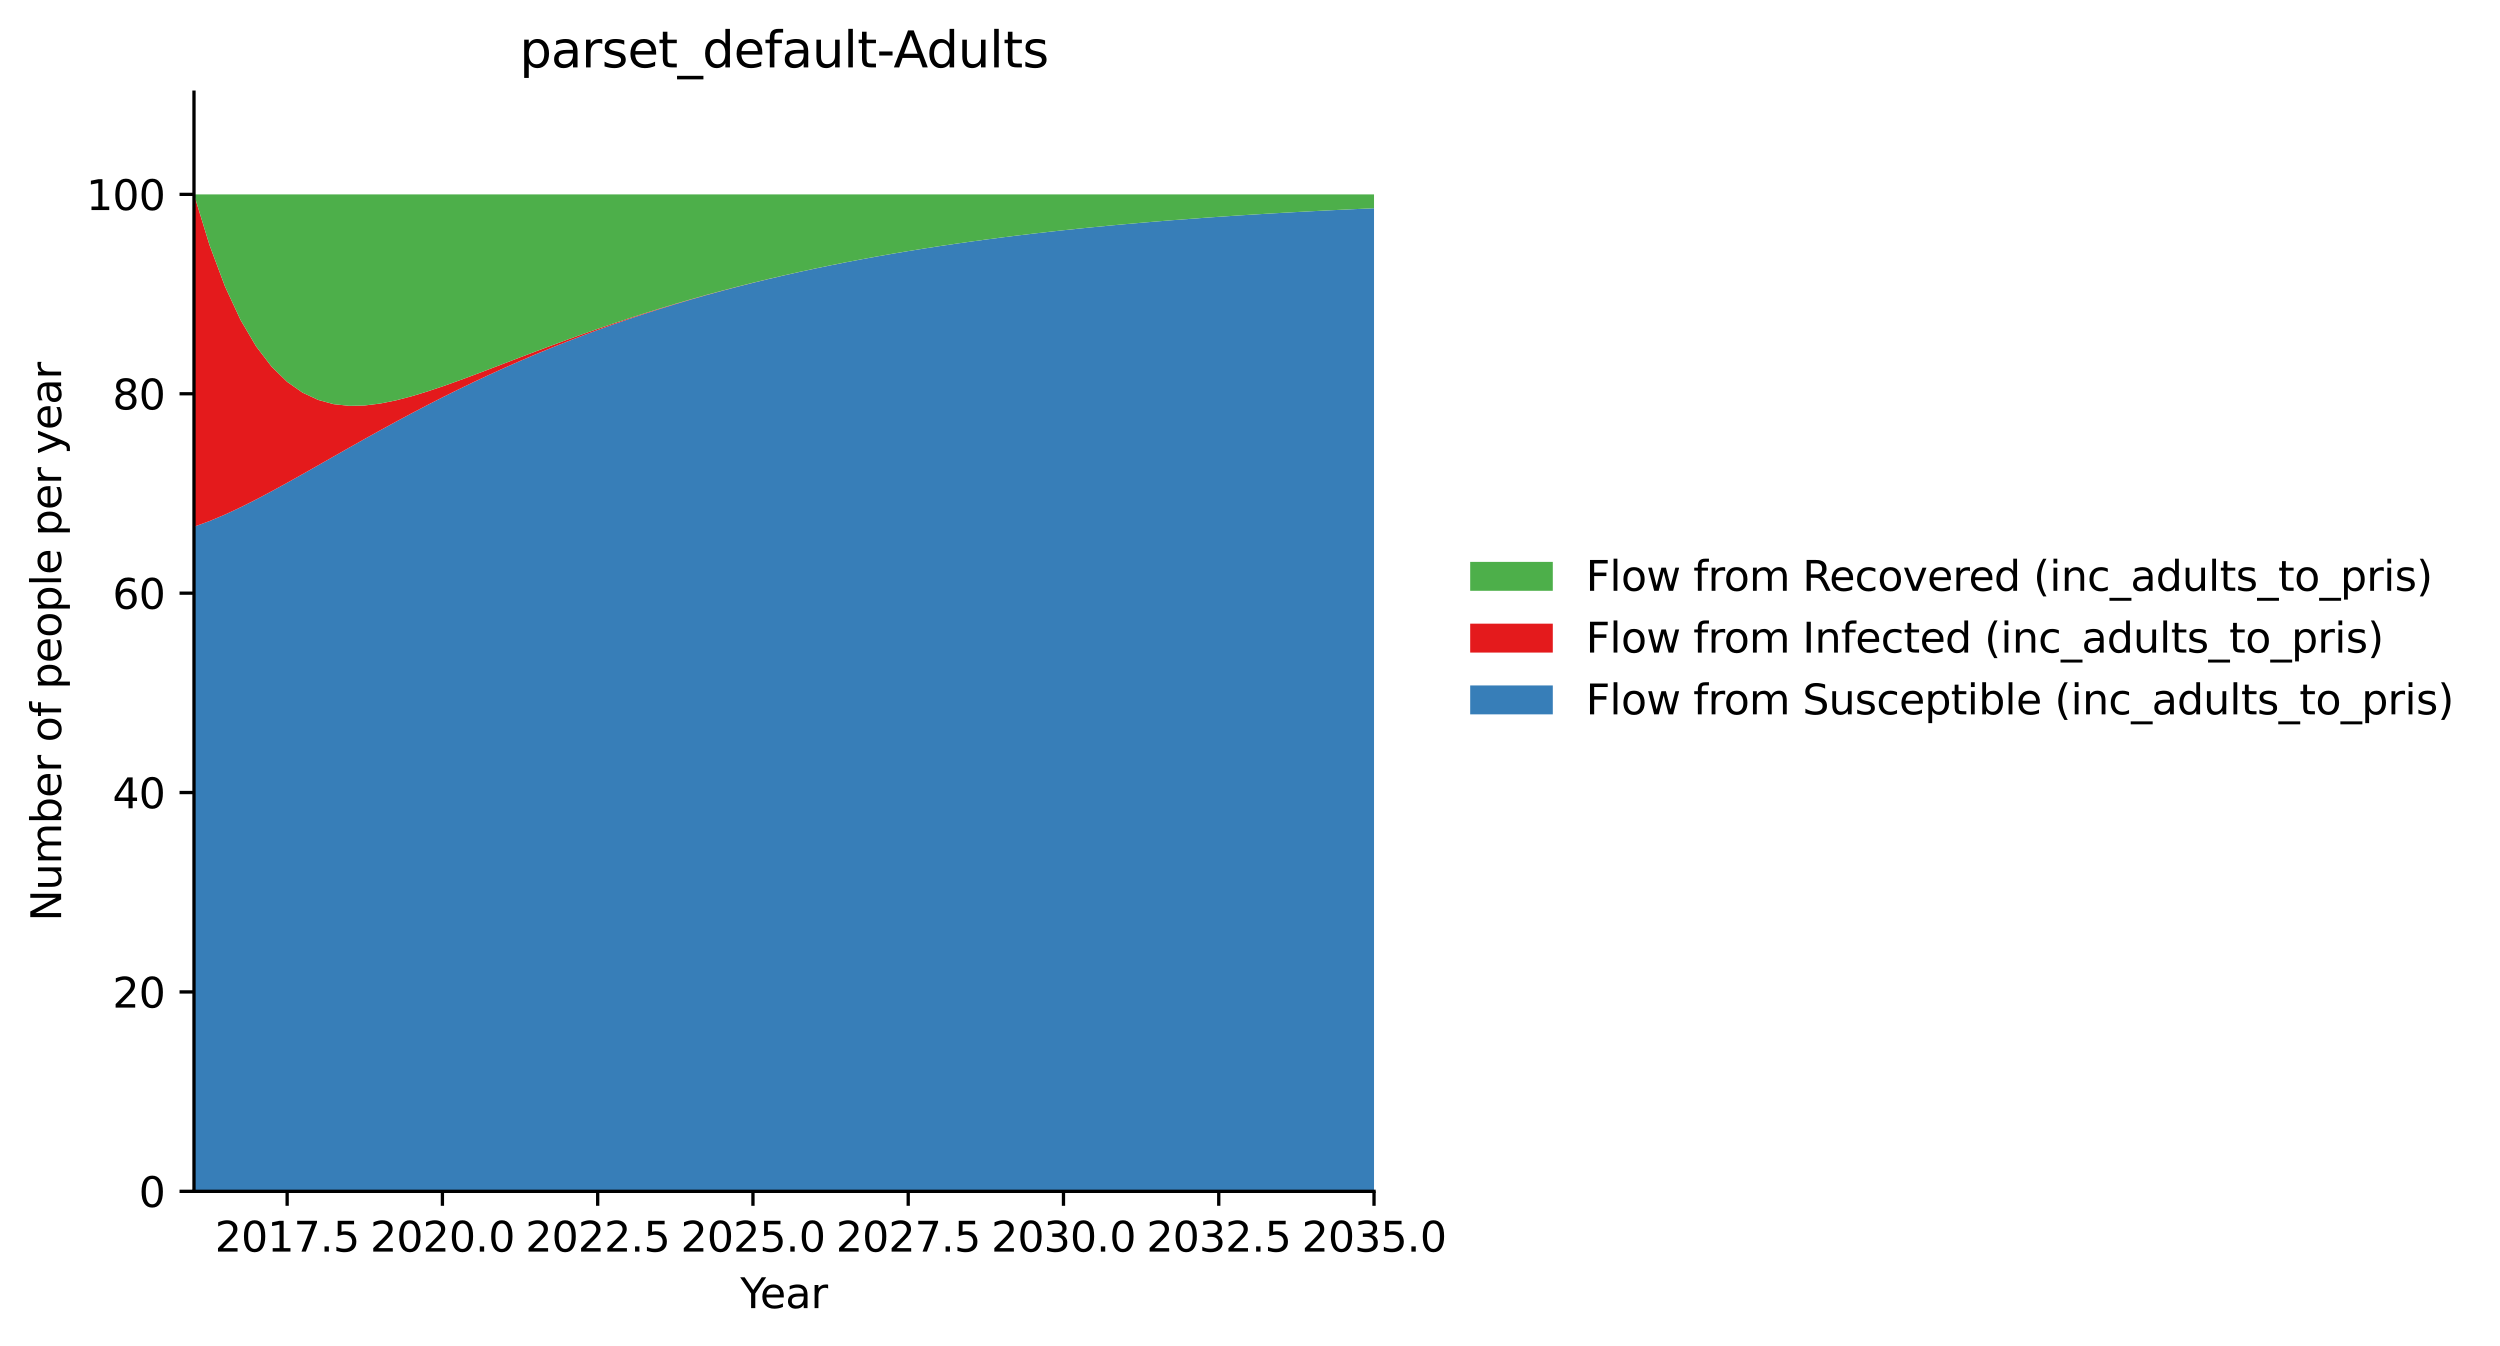 <?xml version="1.0" encoding="utf-8" standalone="no"?>
<!DOCTYPE svg PUBLIC "-//W3C//DTD SVG 1.1//EN"
  "http://www.w3.org/Graphics/SVG/1.1/DTD/svg11.dtd">
<svg xmlns:xlink="http://www.w3.org/1999/xlink" width="605.271pt" height="325.986pt" viewBox="0 0 605.271 325.986" xmlns="http://www.w3.org/2000/svg" version="1.1">
 <defs>
  <style type="text/css">*{stroke-linejoin: round; stroke-linecap: butt}</style>
 </defs>
 <g id="figure_1">
  <g id="patch_1">
   <path d="M 0 325.986 
L 605.271 325.986 
L 605.271 0 
L 0 0 
L 0 325.986 
z
" style="fill: none; opacity: 0"/>
  </g>
  <g id="axes_1">
   <g id="patch_2">
    <path d="M 46.966 288.43 
L 332.662 288.43 
L 332.662 22.318 
L 46.966 22.318 
L 46.966 288.43 
z
" style="fill: none; opacity: 0"/>
   </g>
   <g id="PolyCollection_1">
    <path d="M 46.966 127.516 
L 46.966 288.43 
L 50.725 288.43 
L 54.484 288.43 
L 58.243 288.43 
L 62.002 288.43 
L 65.761 288.43 
L 69.521 288.43 
L 73.28 288.43 
L 77.039 288.43 
L 80.798 288.43 
L 84.557 288.43 
L 88.316 288.43 
L 92.076 288.43 
L 95.835 288.43 
L 99.594 288.43 
L 103.353 288.43 
L 107.112 288.43 
L 110.871 288.43 
L 114.63 288.43 
L 118.39 288.43 
L 122.149 288.43 
L 125.908 288.43 
L 129.667 288.43 
L 133.426 288.43 
L 137.185 288.43 
L 140.945 288.43 
L 144.704 288.43 
L 148.463 288.43 
L 152.222 288.43 
L 155.981 288.43 
L 159.74 288.43 
L 163.5 288.43 
L 167.259 288.43 
L 171.018 288.43 
L 174.777 288.43 
L 178.536 288.43 
L 182.295 288.43 
L 186.054 288.43 
L 189.814 288.43 
L 193.573 288.43 
L 197.332 288.43 
L 201.091 288.43 
L 204.85 288.43 
L 208.609 288.43 
L 212.369 288.43 
L 216.128 288.43 
L 219.887 288.43 
L 223.646 288.43 
L 227.405 288.43 
L 231.164 288.43 
L 234.924 288.43 
L 238.683 288.43 
L 242.442 288.43 
L 246.201 288.43 
L 249.96 288.43 
L 253.719 288.43 
L 257.478 288.43 
L 261.238 288.43 
L 264.997 288.43 
L 268.756 288.43 
L 272.515 288.43 
L 276.274 288.43 
L 280.033 288.43 
L 283.793 288.43 
L 287.552 288.43 
L 291.311 288.43 
L 295.07 288.43 
L 298.829 288.43 
L 302.588 288.43 
L 306.348 288.43 
L 310.107 288.43 
L 313.866 288.43 
L 317.625 288.43 
L 321.384 288.43 
L 325.143 288.43 
L 328.902 288.43 
L 332.662 288.43 
L 332.662 50.423 
L 332.662 50.423 
L 328.902 50.589 
L 325.143 50.763 
L 321.384 50.946 
L 317.625 51.137 
L 313.866 51.337 
L 310.107 51.547 
L 306.348 51.766 
L 302.588 51.996 
L 298.829 52.236 
L 295.07 52.488 
L 291.311 52.752 
L 287.552 53.028 
L 283.793 53.316 
L 280.033 53.618 
L 276.274 53.934 
L 272.515 54.264 
L 268.756 54.609 
L 264.997 54.97 
L 261.238 55.348 
L 257.478 55.742 
L 253.719 56.154 
L 249.96 56.585 
L 246.201 57.035 
L 242.442 57.505 
L 238.683 57.996 
L 234.924 58.508 
L 231.164 59.043 
L 227.405 59.601 
L 223.646 60.184 
L 219.887 60.792 
L 216.128 61.426 
L 212.369 62.087 
L 208.609 62.776 
L 204.85 63.495 
L 201.091 64.243 
L 197.332 65.024 
L 193.573 65.836 
L 189.814 66.683 
L 186.054 67.564 
L 182.295 68.481 
L 178.536 69.435 
L 174.777 70.428 
L 171.018 71.46 
L 167.259 72.534 
L 163.5 73.649 
L 159.74 74.808 
L 155.981 76.012 
L 152.222 77.262 
L 148.463 78.558 
L 144.704 79.904 
L 140.945 81.298 
L 137.185 82.743 
L 133.426 84.24 
L 129.667 85.789 
L 125.908 87.391 
L 122.149 89.047 
L 118.39 90.757 
L 114.63 92.52 
L 110.871 94.336 
L 107.112 96.205 
L 103.353 98.125 
L 99.594 100.093 
L 95.835 102.107 
L 92.076 104.161 
L 88.316 106.251 
L 84.557 108.368 
L 80.798 110.503 
L 77.039 112.643 
L 73.28 114.775 
L 69.521 116.881 
L 65.761 118.94 
L 62.002 120.928 
L 58.243 122.816 
L 54.484 124.57 
L 50.725 126.152 
L 46.966 127.516 
z
" clip-path="url(#p4a9382ddee)" style="fill: #377eb8"/>
   </g>
   <g id="PolyCollection_2">
    <path d="M 46.966 47.059 
L 46.966 127.516 
L 50.725 126.152 
L 54.484 124.57 
L 58.243 122.816 
L 62.002 120.928 
L 65.761 118.94 
L 69.521 116.881 
L 73.28 114.775 
L 77.039 112.643 
L 80.798 110.503 
L 84.557 108.368 
L 88.316 106.251 
L 92.076 104.161 
L 95.835 102.107 
L 99.594 100.093 
L 103.353 98.125 
L 107.112 96.205 
L 110.871 94.336 
L 114.63 92.52 
L 118.39 90.757 
L 122.149 89.047 
L 125.908 87.391 
L 129.667 85.789 
L 133.426 84.24 
L 137.185 82.743 
L 140.945 81.298 
L 144.704 79.904 
L 148.463 78.558 
L 152.222 77.262 
L 155.981 76.012 
L 159.74 74.808 
L 163.5 73.649 
L 167.259 72.534 
L 171.018 71.46 
L 174.777 70.428 
L 178.536 69.435 
L 182.295 68.481 
L 186.054 67.564 
L 189.814 66.683 
L 193.573 65.836 
L 197.332 65.024 
L 201.091 64.243 
L 204.85 63.495 
L 208.609 62.776 
L 212.369 62.087 
L 216.128 61.426 
L 219.887 60.792 
L 223.646 60.184 
L 227.405 59.601 
L 231.164 59.043 
L 234.924 58.508 
L 238.683 57.996 
L 242.442 57.505 
L 246.201 57.035 
L 249.96 56.585 
L 253.719 56.154 
L 257.478 55.742 
L 261.238 55.348 
L 264.997 54.97 
L 268.756 54.609 
L 272.515 54.264 
L 276.274 53.934 
L 280.033 53.618 
L 283.793 53.316 
L 287.552 53.028 
L 291.311 52.752 
L 295.07 52.488 
L 298.829 52.236 
L 302.588 51.996 
L 306.348 51.766 
L 310.107 51.547 
L 313.866 51.337 
L 317.625 51.137 
L 321.384 50.946 
L 325.143 50.763 
L 328.902 50.589 
L 332.662 50.423 
L 332.662 50.423 
L 332.662 50.423 
L 328.902 50.589 
L 325.143 50.763 
L 321.384 50.946 
L 317.625 51.137 
L 313.866 51.337 
L 310.107 51.547 
L 306.348 51.766 
L 302.588 51.996 
L 298.829 52.236 
L 295.07 52.488 
L 291.311 52.752 
L 287.552 53.028 
L 283.793 53.316 
L 280.033 53.618 
L 276.274 53.934 
L 272.515 54.264 
L 268.756 54.609 
L 264.997 54.97 
L 261.238 55.347 
L 257.478 55.742 
L 253.719 56.154 
L 249.96 56.585 
L 246.201 57.034 
L 242.442 57.504 
L 238.683 57.995 
L 234.924 58.507 
L 231.164 59.041 
L 227.405 59.599 
L 223.646 60.181 
L 219.887 60.788 
L 216.128 61.421 
L 212.369 62.081 
L 208.609 62.769 
L 204.85 63.486 
L 201.091 64.233 
L 197.332 65.011 
L 193.573 65.82 
L 189.814 66.662 
L 186.054 67.539 
L 182.295 68.449 
L 178.536 69.396 
L 174.777 70.379 
L 171.018 71.399 
L 167.259 72.458 
L 163.5 73.555 
L 159.74 74.69 
L 155.981 75.865 
L 152.222 77.078 
L 148.463 78.329 
L 144.704 79.617 
L 140.945 80.941 
L 137.185 82.297 
L 133.426 83.683 
L 129.667 85.094 
L 125.908 86.523 
L 122.149 87.962 
L 118.39 89.402 
L 114.63 90.827 
L 110.871 92.221 
L 107.112 93.561 
L 103.353 94.819 
L 99.594 95.96 
L 95.835 96.938 
L 92.076 97.697 
L 88.316 98.166 
L 84.557 98.256 
L 80.798 97.855 
L 77.039 96.827 
L 73.28 95.077 
L 69.521 92.454 
L 65.761 88.781 
L 62.002 83.861 
L 58.243 77.475 
L 54.484 69.383 
L 50.725 59.332 
L 46.966 47.059 
z
" clip-path="url(#p4a9382ddee)" style="fill: #e41a1c"/>
   </g>
   <g id="PolyCollection_3">
    <path d="M 46.966 47.059 
L 46.966 47.059 
L 50.725 59.332 
L 54.484 69.383 
L 58.243 77.475 
L 62.002 83.861 
L 65.761 88.781 
L 69.521 92.454 
L 73.28 95.077 
L 77.039 96.827 
L 80.798 97.855 
L 84.557 98.256 
L 88.316 98.166 
L 92.076 97.697 
L 95.835 96.938 
L 99.594 95.96 
L 103.353 94.819 
L 107.112 93.561 
L 110.871 92.221 
L 114.63 90.827 
L 118.39 89.402 
L 122.149 87.962 
L 125.908 86.523 
L 129.667 85.094 
L 133.426 83.683 
L 137.185 82.297 
L 140.945 80.941 
L 144.704 79.617 
L 148.463 78.329 
L 152.222 77.078 
L 155.981 75.865 
L 159.74 74.69 
L 163.5 73.555 
L 167.259 72.458 
L 171.018 71.399 
L 174.777 70.379 
L 178.536 69.396 
L 182.295 68.449 
L 186.054 67.539 
L 189.814 66.662 
L 193.573 65.82 
L 197.332 65.011 
L 201.091 64.233 
L 204.85 63.486 
L 208.609 62.769 
L 212.369 62.081 
L 216.128 61.421 
L 219.887 60.788 
L 223.646 60.181 
L 227.405 59.599 
L 231.164 59.041 
L 234.924 58.507 
L 238.683 57.995 
L 242.442 57.504 
L 246.201 57.034 
L 249.96 56.585 
L 253.719 56.154 
L 257.478 55.742 
L 261.238 55.347 
L 264.997 54.97 
L 268.756 54.609 
L 272.515 54.264 
L 276.274 53.934 
L 280.033 53.618 
L 283.793 53.316 
L 287.552 53.028 
L 291.311 52.752 
L 295.07 52.488 
L 298.829 52.236 
L 302.588 51.996 
L 306.348 51.766 
L 310.107 51.547 
L 313.866 51.337 
L 317.625 51.137 
L 321.384 50.946 
L 325.143 50.763 
L 328.902 50.589 
L 332.662 50.423 
L 332.662 47.059 
L 332.662 47.059 
L 328.902 47.059 
L 325.143 47.059 
L 321.384 47.059 
L 317.625 47.059 
L 313.866 47.059 
L 310.107 47.059 
L 306.348 47.059 
L 302.588 47.059 
L 298.829 47.059 
L 295.07 47.059 
L 291.311 47.059 
L 287.552 47.059 
L 283.793 47.059 
L 280.033 47.059 
L 276.274 47.059 
L 272.515 47.059 
L 268.756 47.059 
L 264.997 47.059 
L 261.238 47.059 
L 257.478 47.059 
L 253.719 47.059 
L 249.96 47.059 
L 246.201 47.059 
L 242.442 47.059 
L 238.683 47.059 
L 234.924 47.059 
L 231.164 47.059 
L 227.405 47.059 
L 223.646 47.059 
L 219.887 47.059 
L 216.128 47.059 
L 212.369 47.059 
L 208.609 47.059 
L 204.85 47.059 
L 201.091 47.059 
L 197.332 47.059 
L 193.573 47.059 
L 189.814 47.059 
L 186.054 47.059 
L 182.295 47.059 
L 178.536 47.059 
L 174.777 47.059 
L 171.018 47.059 
L 167.259 47.059 
L 163.5 47.059 
L 159.74 47.059 
L 155.981 47.059 
L 152.222 47.059 
L 148.463 47.059 
L 144.704 47.059 
L 140.945 47.059 
L 137.185 47.059 
L 133.426 47.059 
L 129.667 47.059 
L 125.908 47.059 
L 122.149 47.059 
L 118.39 47.059 
L 114.63 47.059 
L 110.871 47.059 
L 107.112 47.059 
L 103.353 47.059 
L 99.594 47.059 
L 95.835 47.059 
L 92.076 47.059 
L 88.316 47.059 
L 84.557 47.059 
L 80.798 47.059 
L 77.039 47.059 
L 73.28 47.059 
L 69.521 47.059 
L 65.761 47.059 
L 62.002 47.059 
L 58.243 47.059 
L 54.484 47.059 
L 50.725 47.059 
L 46.966 47.059 
z
" clip-path="url(#p4a9382ddee)" style="fill: #4daf4a"/>
   </g>
   <g id="matplotlib.axis_1">
    <g id="xtick_1">
     <g id="line2d_1">
      <defs>
       <path id="mcb47a69be3" d="M 0 0 
L 0 3.5 
" style="stroke: #000000; stroke-width: 0.8"/>
      </defs>
      <g>
       <use xlink:href="#mcb47a69be3" x="69.521" y="288.43" style="stroke: #000000; stroke-width: 0.8"/>
      </g>
     </g>
     <g id="text_1">
      <!-- 2017.5 -->
      <g transform="translate(52.025 303.029) scale(0.1 -0.1)">
       <defs>
        <path id="DejaVuSans-32" d="M 1228 531 
L 3431 531 
L 3431 0 
L 469 0 
L 469 531 
Q 828 903 1448 1529 
Q 2069 2156 2228 2338 
Q 2531 2678 2651 2914 
Q 2772 3150 2772 3378 
Q 2772 3750 2511 3984 
Q 2250 4219 1831 4219 
Q 1534 4219 1204 4116 
Q 875 4013 500 3803 
L 500 4441 
Q 881 4594 1212 4672 
Q 1544 4750 1819 4750 
Q 2544 4750 2975 4387 
Q 3406 4025 3406 3419 
Q 3406 3131 3298 2873 
Q 3191 2616 2906 2266 
Q 2828 2175 2409 1742 
Q 1991 1309 1228 531 
z
" transform="scale(0.016)"/>
        <path id="DejaVuSans-30" d="M 2034 4250 
Q 1547 4250 1301 3770 
Q 1056 3291 1056 2328 
Q 1056 1369 1301 889 
Q 1547 409 2034 409 
Q 2525 409 2770 889 
Q 3016 1369 3016 2328 
Q 3016 3291 2770 3770 
Q 2525 4250 2034 4250 
z
M 2034 4750 
Q 2819 4750 3233 4129 
Q 3647 3509 3647 2328 
Q 3647 1150 3233 529 
Q 2819 -91 2034 -91 
Q 1250 -91 836 529 
Q 422 1150 422 2328 
Q 422 3509 836 4129 
Q 1250 4750 2034 4750 
z
" transform="scale(0.016)"/>
        <path id="DejaVuSans-31" d="M 794 531 
L 1825 531 
L 1825 4091 
L 703 3866 
L 703 4441 
L 1819 4666 
L 2450 4666 
L 2450 531 
L 3481 531 
L 3481 0 
L 794 0 
L 794 531 
z
" transform="scale(0.016)"/>
        <path id="DejaVuSans-37" d="M 525 4666 
L 3525 4666 
L 3525 4397 
L 1831 0 
L 1172 0 
L 2766 4134 
L 525 4134 
L 525 4666 
z
" transform="scale(0.016)"/>
        <path id="DejaVuSans-2e" d="M 684 794 
L 1344 794 
L 1344 0 
L 684 0 
L 684 794 
z
" transform="scale(0.016)"/>
        <path id="DejaVuSans-35" d="M 691 4666 
L 3169 4666 
L 3169 4134 
L 1269 4134 
L 1269 2991 
Q 1406 3038 1543 3061 
Q 1681 3084 1819 3084 
Q 2600 3084 3056 2656 
Q 3513 2228 3513 1497 
Q 3513 744 3044 326 
Q 2575 -91 1722 -91 
Q 1428 -91 1123 -41 
Q 819 9 494 109 
L 494 744 
Q 775 591 1075 516 
Q 1375 441 1709 441 
Q 2250 441 2565 725 
Q 2881 1009 2881 1497 
Q 2881 1984 2565 2268 
Q 2250 2553 1709 2553 
Q 1456 2553 1204 2497 
Q 953 2441 691 2322 
L 691 4666 
z
" transform="scale(0.016)"/>
       </defs>
       <use xlink:href="#DejaVuSans-32"/>
       <use xlink:href="#DejaVuSans-30" x="63.623"/>
       <use xlink:href="#DejaVuSans-31" x="127.246"/>
       <use xlink:href="#DejaVuSans-37" x="190.869"/>
       <use xlink:href="#DejaVuSans-2e" x="254.492"/>
       <use xlink:href="#DejaVuSans-35" x="286.279"/>
      </g>
     </g>
    </g>
    <g id="xtick_2">
     <g id="line2d_2">
      <g>
       <use xlink:href="#mcb47a69be3" x="107.112" y="288.43" style="stroke: #000000; stroke-width: 0.8"/>
      </g>
     </g>
     <g id="text_2">
      <!-- 2020.0 -->
      <g transform="translate(89.617 303.029) scale(0.1 -0.1)">
       <use xlink:href="#DejaVuSans-32"/>
       <use xlink:href="#DejaVuSans-30" x="63.623"/>
       <use xlink:href="#DejaVuSans-32" x="127.246"/>
       <use xlink:href="#DejaVuSans-30" x="190.869"/>
       <use xlink:href="#DejaVuSans-2e" x="254.492"/>
       <use xlink:href="#DejaVuSans-30" x="286.279"/>
      </g>
     </g>
    </g>
    <g id="xtick_3">
     <g id="line2d_3">
      <g>
       <use xlink:href="#mcb47a69be3" x="144.704" y="288.43" style="stroke: #000000; stroke-width: 0.8"/>
      </g>
     </g>
     <g id="text_3">
      <!-- 2022.5 -->
      <g transform="translate(127.208 303.029) scale(0.1 -0.1)">
       <use xlink:href="#DejaVuSans-32"/>
       <use xlink:href="#DejaVuSans-30" x="63.623"/>
       <use xlink:href="#DejaVuSans-32" x="127.246"/>
       <use xlink:href="#DejaVuSans-32" x="190.869"/>
       <use xlink:href="#DejaVuSans-2e" x="254.492"/>
       <use xlink:href="#DejaVuSans-35" x="286.279"/>
      </g>
     </g>
    </g>
    <g id="xtick_4">
     <g id="line2d_4">
      <g>
       <use xlink:href="#mcb47a69be3" x="182.295" y="288.43" style="stroke: #000000; stroke-width: 0.8"/>
      </g>
     </g>
     <g id="text_4">
      <!-- 2025.0 -->
      <g transform="translate(164.8 303.029) scale(0.1 -0.1)">
       <use xlink:href="#DejaVuSans-32"/>
       <use xlink:href="#DejaVuSans-30" x="63.623"/>
       <use xlink:href="#DejaVuSans-32" x="127.246"/>
       <use xlink:href="#DejaVuSans-35" x="190.869"/>
       <use xlink:href="#DejaVuSans-2e" x="254.492"/>
       <use xlink:href="#DejaVuSans-30" x="286.279"/>
      </g>
     </g>
    </g>
    <g id="xtick_5">
     <g id="line2d_5">
      <g>
       <use xlink:href="#mcb47a69be3" x="219.887" y="288.43" style="stroke: #000000; stroke-width: 0.8"/>
      </g>
     </g>
     <g id="text_5">
      <!-- 2027.5 -->
      <g transform="translate(202.392 303.029) scale(0.1 -0.1)">
       <use xlink:href="#DejaVuSans-32"/>
       <use xlink:href="#DejaVuSans-30" x="63.623"/>
       <use xlink:href="#DejaVuSans-32" x="127.246"/>
       <use xlink:href="#DejaVuSans-37" x="190.869"/>
       <use xlink:href="#DejaVuSans-2e" x="254.492"/>
       <use xlink:href="#DejaVuSans-35" x="286.279"/>
      </g>
     </g>
    </g>
    <g id="xtick_6">
     <g id="line2d_6">
      <g>
       <use xlink:href="#mcb47a69be3" x="257.478" y="288.43" style="stroke: #000000; stroke-width: 0.8"/>
      </g>
     </g>
     <g id="text_6">
      <!-- 2030.0 -->
      <g transform="translate(239.983 303.029) scale(0.1 -0.1)">
       <defs>
        <path id="DejaVuSans-33" d="M 2597 2516 
Q 3050 2419 3304 2112 
Q 3559 1806 3559 1356 
Q 3559 666 3084 287 
Q 2609 -91 1734 -91 
Q 1441 -91 1130 -33 
Q 819 25 488 141 
L 488 750 
Q 750 597 1062 519 
Q 1375 441 1716 441 
Q 2309 441 2620 675 
Q 2931 909 2931 1356 
Q 2931 1769 2642 2001 
Q 2353 2234 1838 2234 
L 1294 2234 
L 1294 2753 
L 1863 2753 
Q 2328 2753 2575 2939 
Q 2822 3125 2822 3475 
Q 2822 3834 2567 4026 
Q 2313 4219 1838 4219 
Q 1578 4219 1281 4162 
Q 984 4106 628 3988 
L 628 4550 
Q 988 4650 1302 4700 
Q 1616 4750 1894 4750 
Q 2613 4750 3031 4423 
Q 3450 4097 3450 3541 
Q 3450 3153 3228 2886 
Q 3006 2619 2597 2516 
z
" transform="scale(0.016)"/>
       </defs>
       <use xlink:href="#DejaVuSans-32"/>
       <use xlink:href="#DejaVuSans-30" x="63.623"/>
       <use xlink:href="#DejaVuSans-33" x="127.246"/>
       <use xlink:href="#DejaVuSans-30" x="190.869"/>
       <use xlink:href="#DejaVuSans-2e" x="254.492"/>
       <use xlink:href="#DejaVuSans-30" x="286.279"/>
      </g>
     </g>
    </g>
    <g id="xtick_7">
     <g id="line2d_7">
      <g>
       <use xlink:href="#mcb47a69be3" x="295.07" y="288.43" style="stroke: #000000; stroke-width: 0.8"/>
      </g>
     </g>
     <g id="text_7">
      <!-- 2032.5 -->
      <g transform="translate(277.575 303.029) scale(0.1 -0.1)">
       <use xlink:href="#DejaVuSans-32"/>
       <use xlink:href="#DejaVuSans-30" x="63.623"/>
       <use xlink:href="#DejaVuSans-33" x="127.246"/>
       <use xlink:href="#DejaVuSans-32" x="190.869"/>
       <use xlink:href="#DejaVuSans-2e" x="254.492"/>
       <use xlink:href="#DejaVuSans-35" x="286.279"/>
      </g>
     </g>
    </g>
    <g id="xtick_8">
     <g id="line2d_8">
      <g>
       <use xlink:href="#mcb47a69be3" x="332.662" y="288.43" style="stroke: #000000; stroke-width: 0.8"/>
      </g>
     </g>
     <g id="text_8">
      <!-- 2035.0 -->
      <g transform="translate(315.166 303.029) scale(0.1 -0.1)">
       <use xlink:href="#DejaVuSans-32"/>
       <use xlink:href="#DejaVuSans-30" x="63.623"/>
       <use xlink:href="#DejaVuSans-33" x="127.246"/>
       <use xlink:href="#DejaVuSans-35" x="190.869"/>
       <use xlink:href="#DejaVuSans-2e" x="254.492"/>
       <use xlink:href="#DejaVuSans-30" x="286.279"/>
      </g>
     </g>
    </g>
    <g id="text_9">
     <!-- Year -->
     <g transform="translate(179.226 316.707) scale(0.1 -0.1)">
      <defs>
       <path id="DejaVuSans-59" d="M -13 4666 
L 666 4666 
L 1959 2747 
L 3244 4666 
L 3922 4666 
L 2272 2222 
L 2272 0 
L 1638 0 
L 1638 2222 
L -13 4666 
z
" transform="scale(0.016)"/>
       <path id="DejaVuSans-65" d="M 3597 1894 
L 3597 1613 
L 953 1613 
Q 991 1019 1311 708 
Q 1631 397 2203 397 
Q 2534 397 2845 478 
Q 3156 559 3463 722 
L 3463 178 
Q 3153 47 2828 -22 
Q 2503 -91 2169 -91 
Q 1331 -91 842 396 
Q 353 884 353 1716 
Q 353 2575 817 3079 
Q 1281 3584 2069 3584 
Q 2775 3584 3186 3129 
Q 3597 2675 3597 1894 
z
M 3022 2063 
Q 3016 2534 2758 2815 
Q 2500 3097 2075 3097 
Q 1594 3097 1305 2825 
Q 1016 2553 972 2059 
L 3022 2063 
z
" transform="scale(0.016)"/>
       <path id="DejaVuSans-61" d="M 2194 1759 
Q 1497 1759 1228 1600 
Q 959 1441 959 1056 
Q 959 750 1161 570 
Q 1363 391 1709 391 
Q 2188 391 2477 730 
Q 2766 1069 2766 1631 
L 2766 1759 
L 2194 1759 
z
M 3341 1997 
L 3341 0 
L 2766 0 
L 2766 531 
Q 2569 213 2275 61 
Q 1981 -91 1556 -91 
Q 1019 -91 701 211 
Q 384 513 384 1019 
Q 384 1609 779 1909 
Q 1175 2209 1959 2209 
L 2766 2209 
L 2766 2266 
Q 2766 2663 2505 2880 
Q 2244 3097 1772 3097 
Q 1472 3097 1187 3025 
Q 903 2953 641 2809 
L 641 3341 
Q 956 3463 1253 3523 
Q 1550 3584 1831 3584 
Q 2591 3584 2966 3190 
Q 3341 2797 3341 1997 
z
" transform="scale(0.016)"/>
       <path id="DejaVuSans-72" d="M 2631 2963 
Q 2534 3019 2420 3045 
Q 2306 3072 2169 3072 
Q 1681 3072 1420 2755 
Q 1159 2438 1159 1844 
L 1159 0 
L 581 0 
L 581 3500 
L 1159 3500 
L 1159 2956 
Q 1341 3275 1631 3429 
Q 1922 3584 2338 3584 
Q 2397 3584 2469 3576 
Q 2541 3569 2628 3553 
L 2631 2963 
z
" transform="scale(0.016)"/>
      </defs>
      <use xlink:href="#DejaVuSans-59"/>
      <use xlink:href="#DejaVuSans-65" x="47.834"/>
      <use xlink:href="#DejaVuSans-61" x="109.357"/>
      <use xlink:href="#DejaVuSans-72" x="170.637"/>
     </g>
    </g>
   </g>
   <g id="matplotlib.axis_2">
    <g id="ytick_1">
     <g id="line2d_9">
      <defs>
       <path id="m7e9cd824db" d="M 0 0 
L -3.5 0 
" style="stroke: #000000; stroke-width: 0.8"/>
      </defs>
      <g>
       <use xlink:href="#m7e9cd824db" x="46.966" y="288.43" style="stroke: #000000; stroke-width: 0.8"/>
      </g>
     </g>
     <g id="text_10">
      <!-- 0 -->
      <g transform="translate(33.603 292.229) scale(0.1 -0.1)">
       <use xlink:href="#DejaVuSans-30"/>
      </g>
     </g>
    </g>
    <g id="ytick_2">
     <g id="line2d_10">
      <g>
       <use xlink:href="#m7e9cd824db" x="46.966" y="240.156" style="stroke: #000000; stroke-width: 0.8"/>
      </g>
     </g>
     <g id="text_11">
      <!-- 20 -->
      <g transform="translate(27.241 243.955) scale(0.1 -0.1)">
       <use xlink:href="#DejaVuSans-32"/>
       <use xlink:href="#DejaVuSans-30" x="63.623"/>
      </g>
     </g>
    </g>
    <g id="ytick_3">
     <g id="line2d_11">
      <g>
       <use xlink:href="#m7e9cd824db" x="46.966" y="191.882" style="stroke: #000000; stroke-width: 0.8"/>
      </g>
     </g>
     <g id="text_12">
      <!-- 40 -->
      <g transform="translate(27.241 195.681) scale(0.1 -0.1)">
       <defs>
        <path id="DejaVuSans-34" d="M 2419 4116 
L 825 1625 
L 2419 1625 
L 2419 4116 
z
M 2253 4666 
L 3047 4666 
L 3047 1625 
L 3713 1625 
L 3713 1100 
L 3047 1100 
L 3047 0 
L 2419 0 
L 2419 1100 
L 313 1100 
L 313 1709 
L 2253 4666 
z
" transform="scale(0.016)"/>
       </defs>
       <use xlink:href="#DejaVuSans-34"/>
       <use xlink:href="#DejaVuSans-30" x="63.623"/>
      </g>
     </g>
    </g>
    <g id="ytick_4">
     <g id="line2d_12">
      <g>
       <use xlink:href="#m7e9cd824db" x="46.966" y="143.607" style="stroke: #000000; stroke-width: 0.8"/>
      </g>
     </g>
     <g id="text_13">
      <!-- 60 -->
      <g transform="translate(27.241 147.406) scale(0.1 -0.1)">
       <defs>
        <path id="DejaVuSans-36" d="M 2113 2584 
Q 1688 2584 1439 2293 
Q 1191 2003 1191 1497 
Q 1191 994 1439 701 
Q 1688 409 2113 409 
Q 2538 409 2786 701 
Q 3034 994 3034 1497 
Q 3034 2003 2786 2293 
Q 2538 2584 2113 2584 
z
M 3366 4563 
L 3366 3988 
Q 3128 4100 2886 4159 
Q 2644 4219 2406 4219 
Q 1781 4219 1451 3797 
Q 1122 3375 1075 2522 
Q 1259 2794 1537 2939 
Q 1816 3084 2150 3084 
Q 2853 3084 3261 2657 
Q 3669 2231 3669 1497 
Q 3669 778 3244 343 
Q 2819 -91 2113 -91 
Q 1303 -91 875 529 
Q 447 1150 447 2328 
Q 447 3434 972 4092 
Q 1497 4750 2381 4750 
Q 2619 4750 2861 4703 
Q 3103 4656 3366 4563 
z
" transform="scale(0.016)"/>
       </defs>
       <use xlink:href="#DejaVuSans-36"/>
       <use xlink:href="#DejaVuSans-30" x="63.623"/>
      </g>
     </g>
    </g>
    <g id="ytick_5">
     <g id="line2d_13">
      <g>
       <use xlink:href="#m7e9cd824db" x="46.966" y="95.333" style="stroke: #000000; stroke-width: 0.8"/>
      </g>
     </g>
     <g id="text_14">
      <!-- 80 -->
      <g transform="translate(27.241 99.132) scale(0.1 -0.1)">
       <defs>
        <path id="DejaVuSans-38" d="M 2034 2216 
Q 1584 2216 1326 1975 
Q 1069 1734 1069 1313 
Q 1069 891 1326 650 
Q 1584 409 2034 409 
Q 2484 409 2743 651 
Q 3003 894 3003 1313 
Q 3003 1734 2745 1975 
Q 2488 2216 2034 2216 
z
M 1403 2484 
Q 997 2584 770 2862 
Q 544 3141 544 3541 
Q 544 4100 942 4425 
Q 1341 4750 2034 4750 
Q 2731 4750 3128 4425 
Q 3525 4100 3525 3541 
Q 3525 3141 3298 2862 
Q 3072 2584 2669 2484 
Q 3125 2378 3379 2068 
Q 3634 1759 3634 1313 
Q 3634 634 3220 271 
Q 2806 -91 2034 -91 
Q 1263 -91 848 271 
Q 434 634 434 1313 
Q 434 1759 690 2068 
Q 947 2378 1403 2484 
z
M 1172 3481 
Q 1172 3119 1398 2916 
Q 1625 2713 2034 2713 
Q 2441 2713 2670 2916 
Q 2900 3119 2900 3481 
Q 2900 3844 2670 4047 
Q 2441 4250 2034 4250 
Q 1625 4250 1398 4047 
Q 1172 3844 1172 3481 
z
" transform="scale(0.016)"/>
       </defs>
       <use xlink:href="#DejaVuSans-38"/>
       <use xlink:href="#DejaVuSans-30" x="63.623"/>
      </g>
     </g>
    </g>
    <g id="ytick_6">
     <g id="line2d_14">
      <g>
       <use xlink:href="#m7e9cd824db" x="46.966" y="47.059" style="stroke: #000000; stroke-width: 0.8"/>
      </g>
     </g>
     <g id="text_15">
      <!-- 100 -->
      <g transform="translate(20.878 50.858) scale(0.1 -0.1)">
       <use xlink:href="#DejaVuSans-31"/>
       <use xlink:href="#DejaVuSans-30" x="63.623"/>
       <use xlink:href="#DejaVuSans-30" x="127.246"/>
      </g>
     </g>
    </g>
    <g id="text_16">
     <!-- Number of people per year -->
     <g transform="translate(14.798 223.048) rotate(-90) scale(0.1 -0.1)">
      <defs>
       <path id="DejaVuSans-4e" d="M 628 4666 
L 1478 4666 
L 3547 763 
L 3547 4666 
L 4159 4666 
L 4159 0 
L 3309 0 
L 1241 3903 
L 1241 0 
L 628 0 
L 628 4666 
z
" transform="scale(0.016)"/>
       <path id="DejaVuSans-75" d="M 544 1381 
L 544 3500 
L 1119 3500 
L 1119 1403 
Q 1119 906 1312 657 
Q 1506 409 1894 409 
Q 2359 409 2629 706 
Q 2900 1003 2900 1516 
L 2900 3500 
L 3475 3500 
L 3475 0 
L 2900 0 
L 2900 538 
Q 2691 219 2414 64 
Q 2138 -91 1772 -91 
Q 1169 -91 856 284 
Q 544 659 544 1381 
z
M 1991 3584 
L 1991 3584 
z
" transform="scale(0.016)"/>
       <path id="DejaVuSans-6d" d="M 3328 2828 
Q 3544 3216 3844 3400 
Q 4144 3584 4550 3584 
Q 5097 3584 5394 3201 
Q 5691 2819 5691 2113 
L 5691 0 
L 5113 0 
L 5113 2094 
Q 5113 2597 4934 2840 
Q 4756 3084 4391 3084 
Q 3944 3084 3684 2787 
Q 3425 2491 3425 1978 
L 3425 0 
L 2847 0 
L 2847 2094 
Q 2847 2600 2669 2842 
Q 2491 3084 2119 3084 
Q 1678 3084 1418 2786 
Q 1159 2488 1159 1978 
L 1159 0 
L 581 0 
L 581 3500 
L 1159 3500 
L 1159 2956 
Q 1356 3278 1631 3431 
Q 1906 3584 2284 3584 
Q 2666 3584 2933 3390 
Q 3200 3197 3328 2828 
z
" transform="scale(0.016)"/>
       <path id="DejaVuSans-62" d="M 3116 1747 
Q 3116 2381 2855 2742 
Q 2594 3103 2138 3103 
Q 1681 3103 1420 2742 
Q 1159 2381 1159 1747 
Q 1159 1113 1420 752 
Q 1681 391 2138 391 
Q 2594 391 2855 752 
Q 3116 1113 3116 1747 
z
M 1159 2969 
Q 1341 3281 1617 3432 
Q 1894 3584 2278 3584 
Q 2916 3584 3314 3078 
Q 3713 2572 3713 1747 
Q 3713 922 3314 415 
Q 2916 -91 2278 -91 
Q 1894 -91 1617 61 
Q 1341 213 1159 525 
L 1159 0 
L 581 0 
L 581 4863 
L 1159 4863 
L 1159 2969 
z
" transform="scale(0.016)"/>
       <path id="DejaVuSans-20" transform="scale(0.016)"/>
       <path id="DejaVuSans-6f" d="M 1959 3097 
Q 1497 3097 1228 2736 
Q 959 2375 959 1747 
Q 959 1119 1226 758 
Q 1494 397 1959 397 
Q 2419 397 2687 759 
Q 2956 1122 2956 1747 
Q 2956 2369 2687 2733 
Q 2419 3097 1959 3097 
z
M 1959 3584 
Q 2709 3584 3137 3096 
Q 3566 2609 3566 1747 
Q 3566 888 3137 398 
Q 2709 -91 1959 -91 
Q 1206 -91 779 398 
Q 353 888 353 1747 
Q 353 2609 779 3096 
Q 1206 3584 1959 3584 
z
" transform="scale(0.016)"/>
       <path id="DejaVuSans-66" d="M 2375 4863 
L 2375 4384 
L 1825 4384 
Q 1516 4384 1395 4259 
Q 1275 4134 1275 3809 
L 1275 3500 
L 2222 3500 
L 2222 3053 
L 1275 3053 
L 1275 0 
L 697 0 
L 697 3053 
L 147 3053 
L 147 3500 
L 697 3500 
L 697 3744 
Q 697 4328 969 4595 
Q 1241 4863 1831 4863 
L 2375 4863 
z
" transform="scale(0.016)"/>
       <path id="DejaVuSans-70" d="M 1159 525 
L 1159 -1331 
L 581 -1331 
L 581 3500 
L 1159 3500 
L 1159 2969 
Q 1341 3281 1617 3432 
Q 1894 3584 2278 3584 
Q 2916 3584 3314 3078 
Q 3713 2572 3713 1747 
Q 3713 922 3314 415 
Q 2916 -91 2278 -91 
Q 1894 -91 1617 61 
Q 1341 213 1159 525 
z
M 3116 1747 
Q 3116 2381 2855 2742 
Q 2594 3103 2138 3103 
Q 1681 3103 1420 2742 
Q 1159 2381 1159 1747 
Q 1159 1113 1420 752 
Q 1681 391 2138 391 
Q 2594 391 2855 752 
Q 3116 1113 3116 1747 
z
" transform="scale(0.016)"/>
       <path id="DejaVuSans-6c" d="M 603 4863 
L 1178 4863 
L 1178 0 
L 603 0 
L 603 4863 
z
" transform="scale(0.016)"/>
       <path id="DejaVuSans-79" d="M 2059 -325 
Q 1816 -950 1584 -1140 
Q 1353 -1331 966 -1331 
L 506 -1331 
L 506 -850 
L 844 -850 
Q 1081 -850 1212 -737 
Q 1344 -625 1503 -206 
L 1606 56 
L 191 3500 
L 800 3500 
L 1894 763 
L 2988 3500 
L 3597 3500 
L 2059 -325 
z
" transform="scale(0.016)"/>
      </defs>
      <use xlink:href="#DejaVuSans-4e"/>
      <use xlink:href="#DejaVuSans-75" x="74.805"/>
      <use xlink:href="#DejaVuSans-6d" x="138.184"/>
      <use xlink:href="#DejaVuSans-62" x="235.596"/>
      <use xlink:href="#DejaVuSans-65" x="299.072"/>
      <use xlink:href="#DejaVuSans-72" x="360.596"/>
      <use xlink:href="#DejaVuSans-20" x="401.709"/>
      <use xlink:href="#DejaVuSans-6f" x="433.496"/>
      <use xlink:href="#DejaVuSans-66" x="494.678"/>
      <use xlink:href="#DejaVuSans-20" x="529.883"/>
      <use xlink:href="#DejaVuSans-70" x="561.67"/>
      <use xlink:href="#DejaVuSans-65" x="625.146"/>
      <use xlink:href="#DejaVuSans-6f" x="686.67"/>
      <use xlink:href="#DejaVuSans-70" x="747.852"/>
      <use xlink:href="#DejaVuSans-6c" x="811.328"/>
      <use xlink:href="#DejaVuSans-65" x="839.111"/>
      <use xlink:href="#DejaVuSans-20" x="900.635"/>
      <use xlink:href="#DejaVuSans-70" x="932.422"/>
      <use xlink:href="#DejaVuSans-65" x="995.898"/>
      <use xlink:href="#DejaVuSans-72" x="1057.422"/>
      <use xlink:href="#DejaVuSans-20" x="1098.535"/>
      <use xlink:href="#DejaVuSans-79" x="1130.322"/>
      <use xlink:href="#DejaVuSans-65" x="1189.502"/>
      <use xlink:href="#DejaVuSans-61" x="1251.025"/>
      <use xlink:href="#DejaVuSans-72" x="1312.305"/>
     </g>
    </g>
   </g>
   <g id="patch_3">
    <path d="M 46.966 288.43 
L 46.966 22.318 
" style="fill: none; stroke: #000000; stroke-width: 0.8; stroke-linejoin: miter; stroke-linecap: square"/>
   </g>
   <g id="patch_4">
    <path d="M 332.662 288.43 
L 332.662 22.318 
" style="fill: none"/>
   </g>
   <g id="patch_5">
    <path d="M 46.966 288.43 
L 332.662 288.43 
" style="fill: none; stroke: #000000; stroke-width: 0.8; stroke-linejoin: miter; stroke-linecap: square"/>
   </g>
   <g id="patch_6">
    <path d="M 46.966 22.318 
L 332.662 22.318 
" style="fill: none"/>
   </g>
   <g id="text_17">
    <!-- parset_default-Adults -->
    <g transform="translate(125.795 16.318) scale(0.12 -0.12)">
     <defs>
      <path id="DejaVuSans-73" d="M 2834 3397 
L 2834 2853 
Q 2591 2978 2328 3040 
Q 2066 3103 1784 3103 
Q 1356 3103 1142 2972 
Q 928 2841 928 2578 
Q 928 2378 1081 2264 
Q 1234 2150 1697 2047 
L 1894 2003 
Q 2506 1872 2764 1633 
Q 3022 1394 3022 966 
Q 3022 478 2636 193 
Q 2250 -91 1575 -91 
Q 1294 -91 989 -36 
Q 684 19 347 128 
L 347 722 
Q 666 556 975 473 
Q 1284 391 1588 391 
Q 1994 391 2212 530 
Q 2431 669 2431 922 
Q 2431 1156 2273 1281 
Q 2116 1406 1581 1522 
L 1381 1569 
Q 847 1681 609 1914 
Q 372 2147 372 2553 
Q 372 3047 722 3315 
Q 1072 3584 1716 3584 
Q 2034 3584 2315 3537 
Q 2597 3491 2834 3397 
z
" transform="scale(0.016)"/>
      <path id="DejaVuSans-74" d="M 1172 4494 
L 1172 3500 
L 2356 3500 
L 2356 3053 
L 1172 3053 
L 1172 1153 
Q 1172 725 1289 603 
Q 1406 481 1766 481 
L 2356 481 
L 2356 0 
L 1766 0 
Q 1100 0 847 248 
Q 594 497 594 1153 
L 594 3053 
L 172 3053 
L 172 3500 
L 594 3500 
L 594 4494 
L 1172 4494 
z
" transform="scale(0.016)"/>
      <path id="DejaVuSans-5f" d="M 3263 -1063 
L 3263 -1509 
L -63 -1509 
L -63 -1063 
L 3263 -1063 
z
" transform="scale(0.016)"/>
      <path id="DejaVuSans-64" d="M 2906 2969 
L 2906 4863 
L 3481 4863 
L 3481 0 
L 2906 0 
L 2906 525 
Q 2725 213 2448 61 
Q 2172 -91 1784 -91 
Q 1150 -91 751 415 
Q 353 922 353 1747 
Q 353 2572 751 3078 
Q 1150 3584 1784 3584 
Q 2172 3584 2448 3432 
Q 2725 3281 2906 2969 
z
M 947 1747 
Q 947 1113 1208 752 
Q 1469 391 1925 391 
Q 2381 391 2643 752 
Q 2906 1113 2906 1747 
Q 2906 2381 2643 2742 
Q 2381 3103 1925 3103 
Q 1469 3103 1208 2742 
Q 947 2381 947 1747 
z
" transform="scale(0.016)"/>
      <path id="DejaVuSans-2d" d="M 313 2009 
L 1997 2009 
L 1997 1497 
L 313 1497 
L 313 2009 
z
" transform="scale(0.016)"/>
      <path id="DejaVuSans-41" d="M 2188 4044 
L 1331 1722 
L 3047 1722 
L 2188 4044 
z
M 1831 4666 
L 2547 4666 
L 4325 0 
L 3669 0 
L 3244 1197 
L 1141 1197 
L 716 0 
L 50 0 
L 1831 4666 
z
" transform="scale(0.016)"/>
     </defs>
     <use xlink:href="#DejaVuSans-70"/>
     <use xlink:href="#DejaVuSans-61" x="63.477"/>
     <use xlink:href="#DejaVuSans-72" x="124.756"/>
     <use xlink:href="#DejaVuSans-73" x="165.869"/>
     <use xlink:href="#DejaVuSans-65" x="217.969"/>
     <use xlink:href="#DejaVuSans-74" x="279.492"/>
     <use xlink:href="#DejaVuSans-5f" x="318.701"/>
     <use xlink:href="#DejaVuSans-64" x="368.701"/>
     <use xlink:href="#DejaVuSans-65" x="432.178"/>
     <use xlink:href="#DejaVuSans-66" x="493.701"/>
     <use xlink:href="#DejaVuSans-61" x="528.906"/>
     <use xlink:href="#DejaVuSans-75" x="590.186"/>
     <use xlink:href="#DejaVuSans-6c" x="653.564"/>
     <use xlink:href="#DejaVuSans-74" x="681.348"/>
     <use xlink:href="#DejaVuSans-2d" x="720.557"/>
     <use xlink:href="#DejaVuSans-41" x="754.391"/>
     <use xlink:href="#DejaVuSans-64" x="821.049"/>
     <use xlink:href="#DejaVuSans-75" x="884.525"/>
     <use xlink:href="#DejaVuSans-6c" x="947.904"/>
     <use xlink:href="#DejaVuSans-74" x="975.688"/>
     <use xlink:href="#DejaVuSans-73" x="1014.896"/>
    </g>
   </g>
   <g id="legend_1">
    <g id="patch_7">
     <path d="M 353.946 179.309 
L 596.071 179.309 
Q 598.071 179.309 598.071 177.309 
L 598.071 133.44 
Q 598.071 131.44 596.071 131.44 
L 353.946 131.44 
Q 351.946 131.44 351.946 133.44 
L 351.946 177.309 
Q 351.946 179.309 353.946 179.309 
L 353.946 179.309 
z
" style="fill: none; opacity: 0"/>
    </g>
    <g id="patch_8">
     <path d="M 355.946 143.038 
L 375.946 143.038 
L 375.946 136.038 
L 355.946 136.038 
z
" style="fill: #4daf4a"/>
    </g>
    <g id="text_18">
     <!-- Flow from Recovered (inc_adults_to_pris) -->
     <g transform="translate(383.946 143.038) scale(0.1 -0.1)">
      <defs>
       <path id="DejaVuSans-46" d="M 628 4666 
L 3309 4666 
L 3309 4134 
L 1259 4134 
L 1259 2759 
L 3109 2759 
L 3109 2228 
L 1259 2228 
L 1259 0 
L 628 0 
L 628 4666 
z
" transform="scale(0.016)"/>
       <path id="DejaVuSans-77" d="M 269 3500 
L 844 3500 
L 1563 769 
L 2278 3500 
L 2956 3500 
L 3675 769 
L 4391 3500 
L 4966 3500 
L 4050 0 
L 3372 0 
L 2619 2869 
L 1863 0 
L 1184 0 
L 269 3500 
z
" transform="scale(0.016)"/>
       <path id="DejaVuSans-52" d="M 2841 2188 
Q 3044 2119 3236 1894 
Q 3428 1669 3622 1275 
L 4263 0 
L 3584 0 
L 2988 1197 
Q 2756 1666 2539 1819 
Q 2322 1972 1947 1972 
L 1259 1972 
L 1259 0 
L 628 0 
L 628 4666 
L 2053 4666 
Q 2853 4666 3247 4331 
Q 3641 3997 3641 3322 
Q 3641 2881 3436 2590 
Q 3231 2300 2841 2188 
z
M 1259 4147 
L 1259 2491 
L 2053 2491 
Q 2509 2491 2742 2702 
Q 2975 2913 2975 3322 
Q 2975 3731 2742 3939 
Q 2509 4147 2053 4147 
L 1259 4147 
z
" transform="scale(0.016)"/>
       <path id="DejaVuSans-63" d="M 3122 3366 
L 3122 2828 
Q 2878 2963 2633 3030 
Q 2388 3097 2138 3097 
Q 1578 3097 1268 2742 
Q 959 2388 959 1747 
Q 959 1106 1268 751 
Q 1578 397 2138 397 
Q 2388 397 2633 464 
Q 2878 531 3122 666 
L 3122 134 
Q 2881 22 2623 -34 
Q 2366 -91 2075 -91 
Q 1284 -91 818 406 
Q 353 903 353 1747 
Q 353 2603 823 3093 
Q 1294 3584 2113 3584 
Q 2378 3584 2631 3529 
Q 2884 3475 3122 3366 
z
" transform="scale(0.016)"/>
       <path id="DejaVuSans-76" d="M 191 3500 
L 800 3500 
L 1894 563 
L 2988 3500 
L 3597 3500 
L 2284 0 
L 1503 0 
L 191 3500 
z
" transform="scale(0.016)"/>
       <path id="DejaVuSans-28" d="M 1984 4856 
Q 1566 4138 1362 3434 
Q 1159 2731 1159 2009 
Q 1159 1288 1364 580 
Q 1569 -128 1984 -844 
L 1484 -844 
Q 1016 -109 783 600 
Q 550 1309 550 2009 
Q 550 2706 781 3412 
Q 1013 4119 1484 4856 
L 1984 4856 
z
" transform="scale(0.016)"/>
       <path id="DejaVuSans-69" d="M 603 3500 
L 1178 3500 
L 1178 0 
L 603 0 
L 603 3500 
z
M 603 4863 
L 1178 4863 
L 1178 4134 
L 603 4134 
L 603 4863 
z
" transform="scale(0.016)"/>
       <path id="DejaVuSans-6e" d="M 3513 2113 
L 3513 0 
L 2938 0 
L 2938 2094 
Q 2938 2591 2744 2837 
Q 2550 3084 2163 3084 
Q 1697 3084 1428 2787 
Q 1159 2491 1159 1978 
L 1159 0 
L 581 0 
L 581 3500 
L 1159 3500 
L 1159 2956 
Q 1366 3272 1645 3428 
Q 1925 3584 2291 3584 
Q 2894 3584 3203 3211 
Q 3513 2838 3513 2113 
z
" transform="scale(0.016)"/>
       <path id="DejaVuSans-29" d="M 513 4856 
L 1013 4856 
Q 1481 4119 1714 3412 
Q 1947 2706 1947 2009 
Q 1947 1309 1714 600 
Q 1481 -109 1013 -844 
L 513 -844 
Q 928 -128 1133 580 
Q 1338 1288 1338 2009 
Q 1338 2731 1133 3434 
Q 928 4138 513 4856 
z
" transform="scale(0.016)"/>
      </defs>
      <use xlink:href="#DejaVuSans-46"/>
      <use xlink:href="#DejaVuSans-6c" x="57.52"/>
      <use xlink:href="#DejaVuSans-6f" x="85.303"/>
      <use xlink:href="#DejaVuSans-77" x="146.484"/>
      <use xlink:href="#DejaVuSans-20" x="228.271"/>
      <use xlink:href="#DejaVuSans-66" x="260.059"/>
      <use xlink:href="#DejaVuSans-72" x="295.264"/>
      <use xlink:href="#DejaVuSans-6f" x="334.127"/>
      <use xlink:href="#DejaVuSans-6d" x="395.309"/>
      <use xlink:href="#DejaVuSans-20" x="492.721"/>
      <use xlink:href="#DejaVuSans-52" x="524.508"/>
      <use xlink:href="#DejaVuSans-65" x="589.49"/>
      <use xlink:href="#DejaVuSans-63" x="651.014"/>
      <use xlink:href="#DejaVuSans-6f" x="705.994"/>
      <use xlink:href="#DejaVuSans-76" x="767.176"/>
      <use xlink:href="#DejaVuSans-65" x="826.355"/>
      <use xlink:href="#DejaVuSans-72" x="887.879"/>
      <use xlink:href="#DejaVuSans-65" x="926.742"/>
      <use xlink:href="#DejaVuSans-64" x="988.266"/>
      <use xlink:href="#DejaVuSans-20" x="1051.742"/>
      <use xlink:href="#DejaVuSans-28" x="1083.529"/>
      <use xlink:href="#DejaVuSans-69" x="1122.543"/>
      <use xlink:href="#DejaVuSans-6e" x="1150.326"/>
      <use xlink:href="#DejaVuSans-63" x="1213.705"/>
      <use xlink:href="#DejaVuSans-5f" x="1268.686"/>
      <use xlink:href="#DejaVuSans-61" x="1318.686"/>
      <use xlink:href="#DejaVuSans-64" x="1379.965"/>
      <use xlink:href="#DejaVuSans-75" x="1443.441"/>
      <use xlink:href="#DejaVuSans-6c" x="1506.82"/>
      <use xlink:href="#DejaVuSans-74" x="1534.604"/>
      <use xlink:href="#DejaVuSans-73" x="1573.812"/>
      <use xlink:href="#DejaVuSans-5f" x="1625.912"/>
      <use xlink:href="#DejaVuSans-74" x="1675.912"/>
      <use xlink:href="#DejaVuSans-6f" x="1715.121"/>
      <use xlink:href="#DejaVuSans-5f" x="1776.303"/>
      <use xlink:href="#DejaVuSans-70" x="1826.303"/>
      <use xlink:href="#DejaVuSans-72" x="1889.779"/>
      <use xlink:href="#DejaVuSans-69" x="1930.893"/>
      <use xlink:href="#DejaVuSans-73" x="1958.676"/>
      <use xlink:href="#DejaVuSans-29" x="2010.775"/>
     </g>
    </g>
    <g id="patch_9">
     <path d="M 355.946 157.994 
L 375.946 157.994 
L 375.946 150.994 
L 355.946 150.994 
z
" style="fill: #e41a1c"/>
    </g>
    <g id="text_19">
     <!-- Flow from Infected (inc_adults_to_pris) -->
     <g transform="translate(383.946 157.994) scale(0.1 -0.1)">
      <defs>
       <path id="DejaVuSans-49" d="M 628 4666 
L 1259 4666 
L 1259 0 
L 628 0 
L 628 4666 
z
" transform="scale(0.016)"/>
      </defs>
      <use xlink:href="#DejaVuSans-46"/>
      <use xlink:href="#DejaVuSans-6c" x="57.52"/>
      <use xlink:href="#DejaVuSans-6f" x="85.303"/>
      <use xlink:href="#DejaVuSans-77" x="146.484"/>
      <use xlink:href="#DejaVuSans-20" x="228.271"/>
      <use xlink:href="#DejaVuSans-66" x="260.059"/>
      <use xlink:href="#DejaVuSans-72" x="295.264"/>
      <use xlink:href="#DejaVuSans-6f" x="334.127"/>
      <use xlink:href="#DejaVuSans-6d" x="395.309"/>
      <use xlink:href="#DejaVuSans-20" x="492.721"/>
      <use xlink:href="#DejaVuSans-49" x="524.508"/>
      <use xlink:href="#DejaVuSans-6e" x="554"/>
      <use xlink:href="#DejaVuSans-66" x="617.379"/>
      <use xlink:href="#DejaVuSans-65" x="652.584"/>
      <use xlink:href="#DejaVuSans-63" x="714.107"/>
      <use xlink:href="#DejaVuSans-74" x="769.088"/>
      <use xlink:href="#DejaVuSans-65" x="808.297"/>
      <use xlink:href="#DejaVuSans-64" x="869.82"/>
      <use xlink:href="#DejaVuSans-20" x="933.297"/>
      <use xlink:href="#DejaVuSans-28" x="965.084"/>
      <use xlink:href="#DejaVuSans-69" x="1004.098"/>
      <use xlink:href="#DejaVuSans-6e" x="1031.881"/>
      <use xlink:href="#DejaVuSans-63" x="1095.26"/>
      <use xlink:href="#DejaVuSans-5f" x="1150.24"/>
      <use xlink:href="#DejaVuSans-61" x="1200.24"/>
      <use xlink:href="#DejaVuSans-64" x="1261.52"/>
      <use xlink:href="#DejaVuSans-75" x="1324.996"/>
      <use xlink:href="#DejaVuSans-6c" x="1388.375"/>
      <use xlink:href="#DejaVuSans-74" x="1416.158"/>
      <use xlink:href="#DejaVuSans-73" x="1455.367"/>
      <use xlink:href="#DejaVuSans-5f" x="1507.467"/>
      <use xlink:href="#DejaVuSans-74" x="1557.467"/>
      <use xlink:href="#DejaVuSans-6f" x="1596.676"/>
      <use xlink:href="#DejaVuSans-5f" x="1657.857"/>
      <use xlink:href="#DejaVuSans-70" x="1707.857"/>
      <use xlink:href="#DejaVuSans-72" x="1771.334"/>
      <use xlink:href="#DejaVuSans-69" x="1812.447"/>
      <use xlink:href="#DejaVuSans-73" x="1840.23"/>
      <use xlink:href="#DejaVuSans-29" x="1892.33"/>
     </g>
    </g>
    <g id="patch_10">
     <path d="M 355.946 172.951 
L 375.946 172.951 
L 375.946 165.951 
L 355.946 165.951 
z
" style="fill: #377eb8"/>
    </g>
    <g id="text_20">
     <!-- Flow from Susceptible (inc_adults_to_pris) -->
     <g transform="translate(383.946 172.951) scale(0.1 -0.1)">
      <defs>
       <path id="DejaVuSans-53" d="M 3425 4513 
L 3425 3897 
Q 3066 4069 2747 4153 
Q 2428 4238 2131 4238 
Q 1616 4238 1336 4038 
Q 1056 3838 1056 3469 
Q 1056 3159 1242 3001 
Q 1428 2844 1947 2747 
L 2328 2669 
Q 3034 2534 3370 2195 
Q 3706 1856 3706 1288 
Q 3706 609 3251 259 
Q 2797 -91 1919 -91 
Q 1588 -91 1214 -16 
Q 841 59 441 206 
L 441 856 
Q 825 641 1194 531 
Q 1563 422 1919 422 
Q 2459 422 2753 634 
Q 3047 847 3047 1241 
Q 3047 1584 2836 1778 
Q 2625 1972 2144 2069 
L 1759 2144 
Q 1053 2284 737 2584 
Q 422 2884 422 3419 
Q 422 4038 858 4394 
Q 1294 4750 2059 4750 
Q 2388 4750 2728 4690 
Q 3069 4631 3425 4513 
z
" transform="scale(0.016)"/>
      </defs>
      <use xlink:href="#DejaVuSans-46"/>
      <use xlink:href="#DejaVuSans-6c" x="57.52"/>
      <use xlink:href="#DejaVuSans-6f" x="85.303"/>
      <use xlink:href="#DejaVuSans-77" x="146.484"/>
      <use xlink:href="#DejaVuSans-20" x="228.271"/>
      <use xlink:href="#DejaVuSans-66" x="260.059"/>
      <use xlink:href="#DejaVuSans-72" x="295.264"/>
      <use xlink:href="#DejaVuSans-6f" x="334.127"/>
      <use xlink:href="#DejaVuSans-6d" x="395.309"/>
      <use xlink:href="#DejaVuSans-20" x="492.721"/>
      <use xlink:href="#DejaVuSans-53" x="524.508"/>
      <use xlink:href="#DejaVuSans-75" x="587.984"/>
      <use xlink:href="#DejaVuSans-73" x="651.363"/>
      <use xlink:href="#DejaVuSans-63" x="703.463"/>
      <use xlink:href="#DejaVuSans-65" x="758.443"/>
      <use xlink:href="#DejaVuSans-70" x="819.967"/>
      <use xlink:href="#DejaVuSans-74" x="883.443"/>
      <use xlink:href="#DejaVuSans-69" x="922.652"/>
      <use xlink:href="#DejaVuSans-62" x="950.436"/>
      <use xlink:href="#DejaVuSans-6c" x="1013.912"/>
      <use xlink:href="#DejaVuSans-65" x="1041.695"/>
      <use xlink:href="#DejaVuSans-20" x="1103.219"/>
      <use xlink:href="#DejaVuSans-28" x="1135.006"/>
      <use xlink:href="#DejaVuSans-69" x="1174.02"/>
      <use xlink:href="#DejaVuSans-6e" x="1201.803"/>
      <use xlink:href="#DejaVuSans-63" x="1265.182"/>
      <use xlink:href="#DejaVuSans-5f" x="1320.162"/>
      <use xlink:href="#DejaVuSans-61" x="1370.162"/>
      <use xlink:href="#DejaVuSans-64" x="1431.441"/>
      <use xlink:href="#DejaVuSans-75" x="1494.918"/>
      <use xlink:href="#DejaVuSans-6c" x="1558.297"/>
      <use xlink:href="#DejaVuSans-74" x="1586.08"/>
      <use xlink:href="#DejaVuSans-73" x="1625.289"/>
      <use xlink:href="#DejaVuSans-5f" x="1677.389"/>
      <use xlink:href="#DejaVuSans-74" x="1727.389"/>
      <use xlink:href="#DejaVuSans-6f" x="1766.598"/>
      <use xlink:href="#DejaVuSans-5f" x="1827.779"/>
      <use xlink:href="#DejaVuSans-70" x="1877.779"/>
      <use xlink:href="#DejaVuSans-72" x="1941.256"/>
      <use xlink:href="#DejaVuSans-69" x="1982.369"/>
      <use xlink:href="#DejaVuSans-73" x="2010.152"/>
      <use xlink:href="#DejaVuSans-29" x="2062.252"/>
     </g>
    </g>
   </g>
  </g>
 </g>
 <defs>
  <clipPath id="p4a9382ddee">
   <rect x="46.966" y="22.318" width="285.696" height="266.112"/>
  </clipPath>
 </defs>
</svg>
